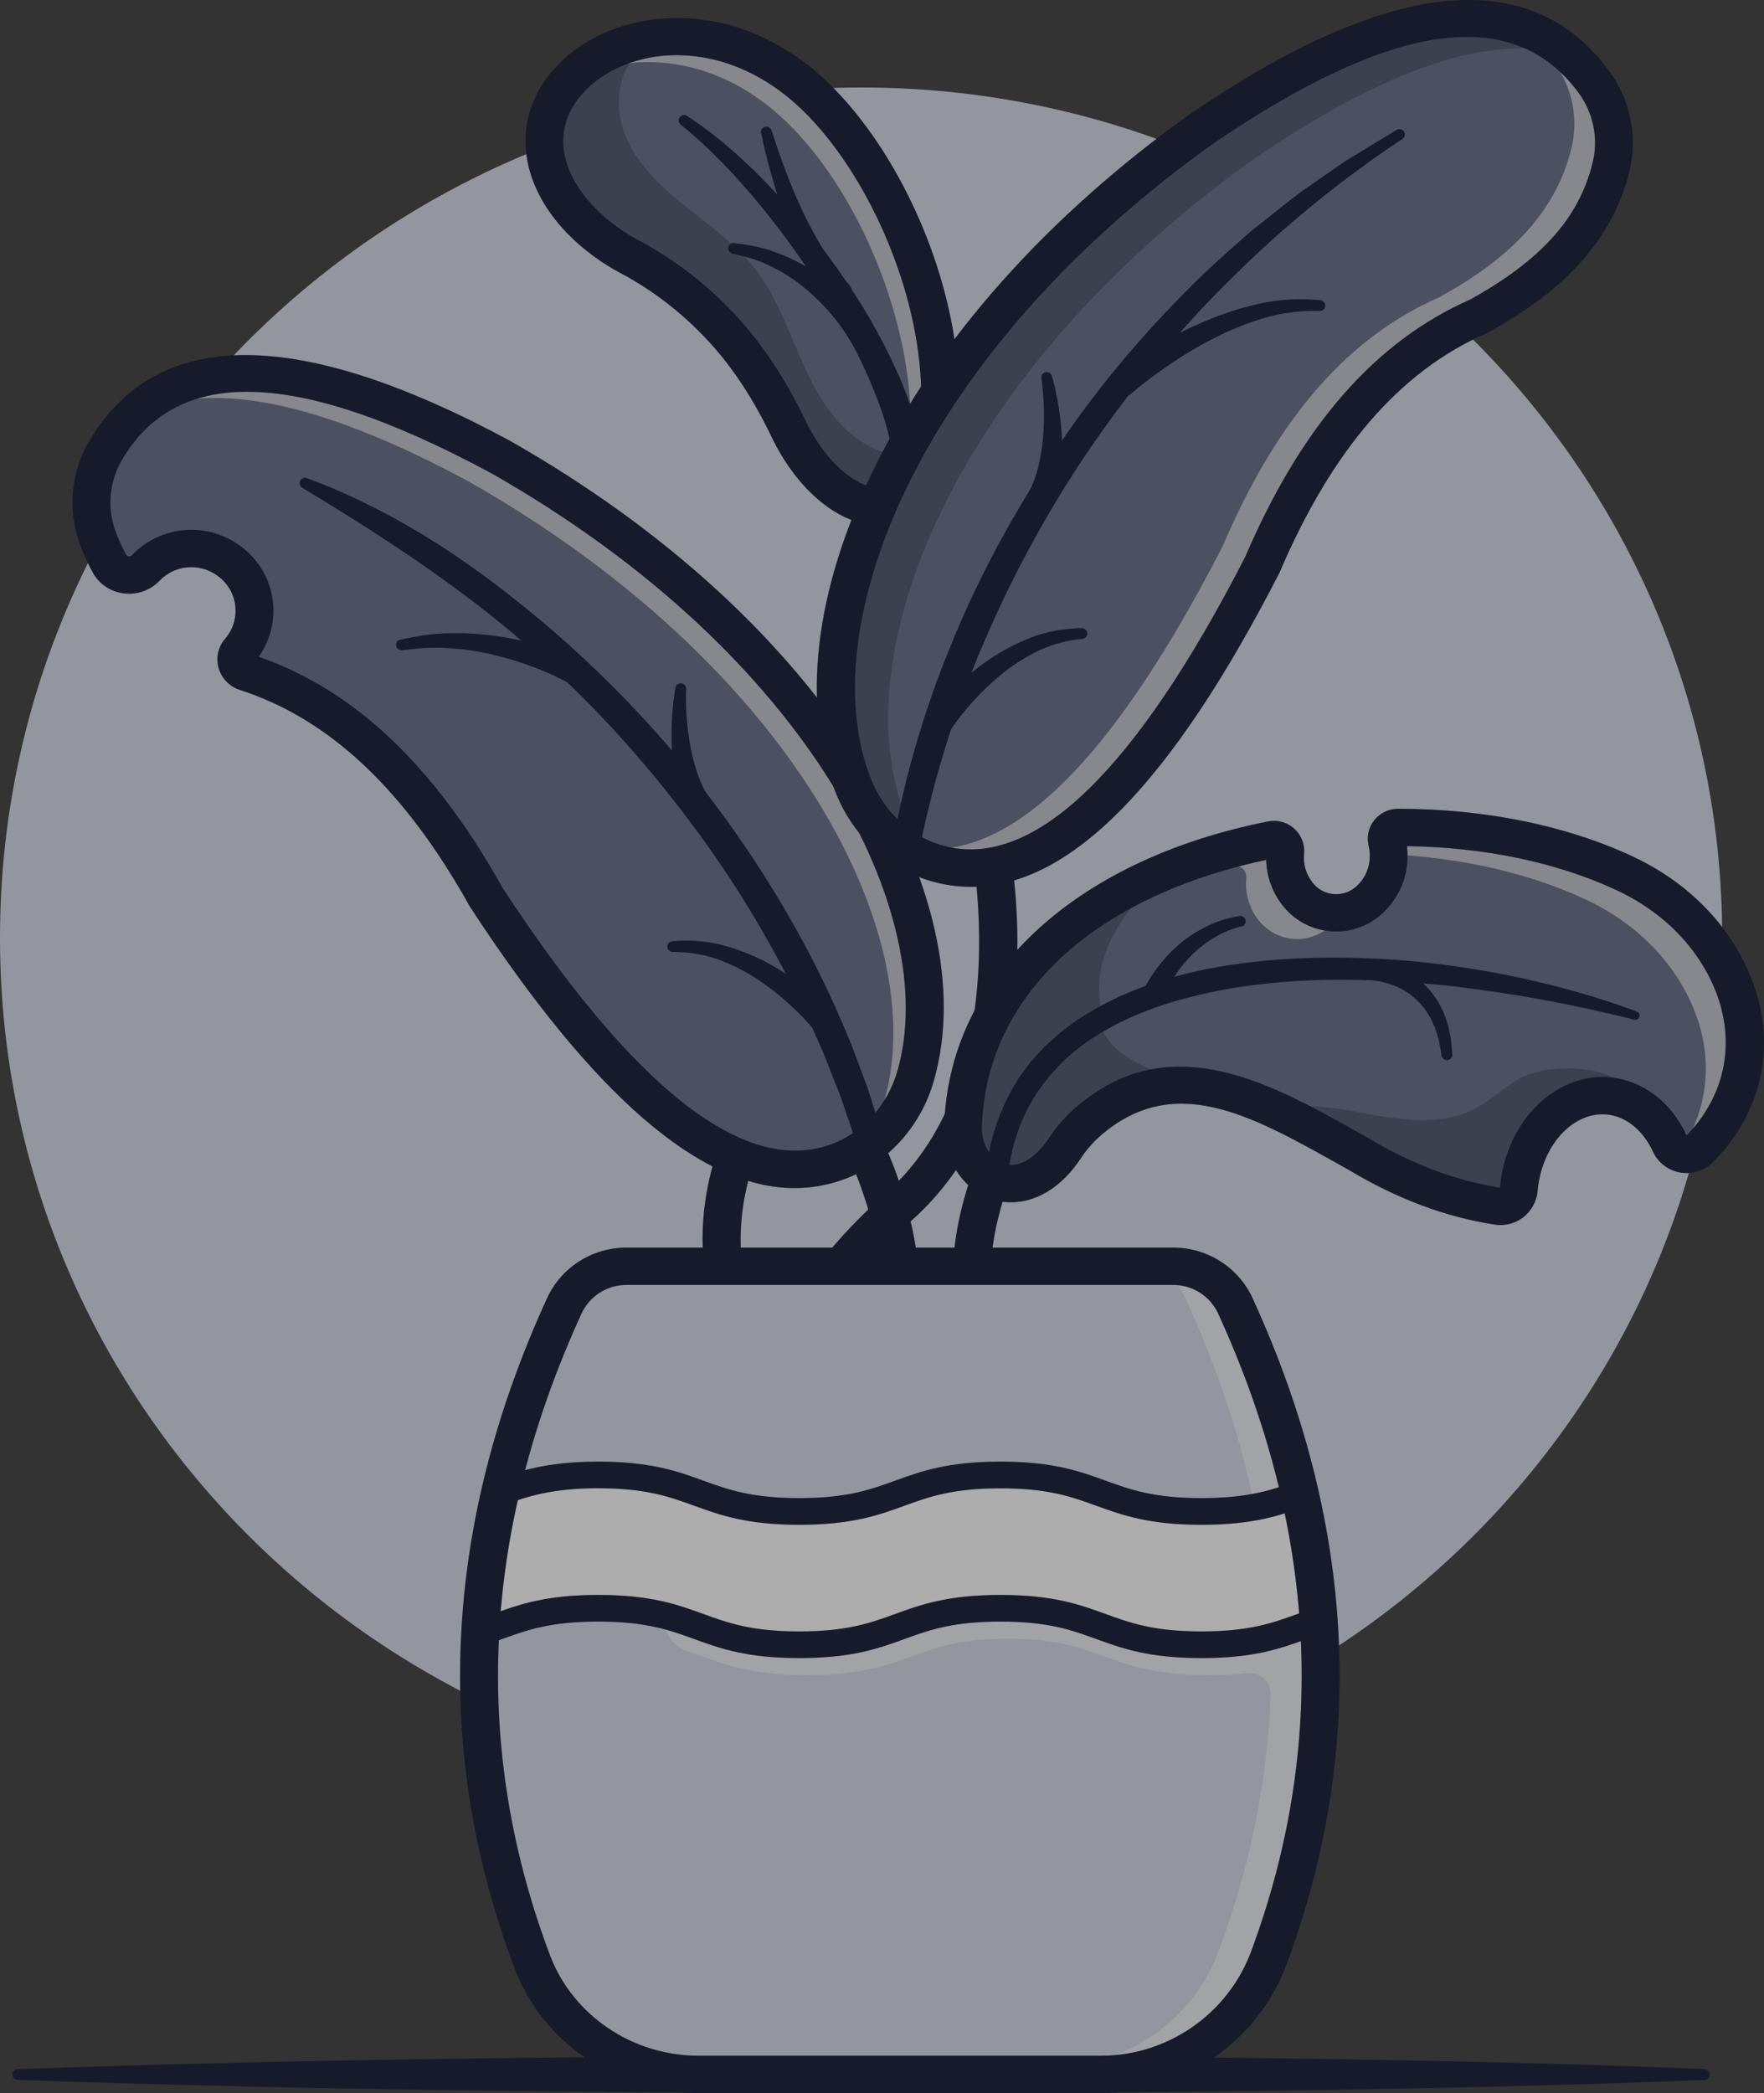<svg width="118" height="140" viewBox="0 0 118 140" fill="none" xmlns="http://www.w3.org/2000/svg">
<rect x="0" y="0" width="118" height="140" fill="#333333" stroke="none"/>
<g opacity="0.6" clip-path="url(#clip0_1276_19754)">
<path d="M57.602 119.617C25.789 119.617 4.57764e-05 94.15 4.57764e-05 62.735C4.57764e-05 31.319 25.789 5.852 57.602 5.852C89.415 5.852 115.204 31.319 115.204 62.735C115.204 94.15 89.415 119.617 57.602 119.617Z" fill="#D6D9E7"/>
<path d="M114.031 138.395C104.626 138.009 95.221 137.808 85.816 137.686C81.114 137.614 76.411 137.585 71.709 137.544C67.006 137.536 62.304 137.5 57.602 137.516C48.197 137.534 38.792 137.582 29.386 137.723C19.982 137.847 10.577 138.072 1.172 138.4C1.079 138.405 0.992 138.444 0.929 138.511C0.865 138.577 0.829 138.665 0.829 138.757C0.829 138.848 0.865 138.936 0.929 139.003C0.992 139.069 1.079 139.109 1.172 139.114C10.577 139.445 19.982 139.67 29.386 139.789C38.792 139.932 48.197 139.98 57.602 139.998C62.304 140.014 67.006 139.977 71.709 139.969C76.411 139.929 81.114 139.9 85.816 139.828C95.221 139.7 104.626 139.499 114.031 139.119C114.123 139.114 114.21 139.074 114.274 139.008C114.338 138.941 114.373 138.853 114.373 138.762C114.373 138.67 114.338 138.582 114.274 138.516C114.21 138.449 114.123 138.41 114.031 138.405V138.395Z" fill="#050D2D"/>
<path d="M114.031 138.395C104.626 138.009 95.221 137.808 85.816 137.686C81.114 137.614 76.411 137.585 71.709 137.544C67.006 137.536 62.304 137.5 57.602 137.516C48.197 137.534 38.792 137.582 29.386 137.723C19.982 137.847 10.577 138.072 1.172 138.4C1.079 138.405 0.992 138.444 0.929 138.511C0.865 138.577 0.829 138.665 0.829 138.757C0.829 138.848 0.865 138.936 0.929 139.003C0.992 139.069 1.079 139.109 1.172 139.114C10.577 139.445 19.982 139.67 29.386 139.789C38.792 139.932 48.197 139.98 57.602 139.998C62.304 140.014 67.006 139.977 71.709 139.969C76.411 139.929 81.114 139.9 85.816 139.828C95.221 139.7 104.626 139.499 114.031 139.119C114.123 139.114 114.21 139.074 114.274 139.008C114.338 138.941 114.373 138.853 114.373 138.762C114.373 138.67 114.338 138.582 114.274 138.516C114.21 138.449 114.123 138.41 114.031 138.405V138.395Z" fill="black" fill-opacity="0.2"/>
<path d="M49.067 89.029C49.202 89.029 49.336 89.008 49.464 88.966C49.622 88.915 49.767 88.834 49.893 88.726C50.019 88.619 50.122 88.489 50.196 88.343C50.271 88.196 50.316 88.037 50.328 87.873C50.34 87.71 50.319 87.545 50.267 87.39C47.433 78.92 53.82 71.42 53.886 71.344C54.097 71.092 54.199 70.769 54.171 70.443C54.143 70.117 53.987 69.815 53.736 69.602C53.485 69.389 53.159 69.281 52.829 69.302C52.499 69.324 52.19 69.472 51.969 69.716C51.662 70.064 44.576 78.341 47.868 88.173C47.951 88.422 48.112 88.638 48.327 88.792C48.543 88.946 48.801 89.029 49.067 89.029Z" fill="#050D2D"/>
<path d="M49.067 89.029C49.202 89.029 49.336 89.008 49.464 88.966C49.622 88.915 49.767 88.834 49.893 88.726C50.019 88.619 50.122 88.489 50.196 88.343C50.271 88.196 50.316 88.037 50.328 87.873C50.34 87.71 50.319 87.545 50.267 87.39C47.433 78.92 53.82 71.42 53.886 71.344C54.097 71.092 54.199 70.769 54.171 70.443C54.143 70.117 53.987 69.815 53.736 69.602C53.485 69.389 53.159 69.281 52.829 69.302C52.499 69.324 52.19 69.472 51.969 69.716C51.662 70.064 44.576 78.341 47.868 88.173C47.951 88.422 48.112 88.638 48.327 88.792C48.543 88.946 48.801 89.029 49.067 89.029Z" fill="black" fill-opacity="0.2"/>
<path d="M53.27 95.211C53.489 95.211 53.705 95.154 53.896 95.046C54.087 94.938 54.246 94.783 54.357 94.596C54.469 94.409 54.529 94.197 54.532 93.98C54.535 93.763 54.481 93.549 54.375 93.359C54.375 93.347 52.495 89.207 60.998 81.619C70.971 72.722 67.504 56.377 67.356 55.685C67.277 55.37 67.077 55.096 66.797 54.924C66.518 54.752 66.181 54.694 65.859 54.763C65.537 54.832 65.255 55.022 65.074 55.294C64.892 55.565 64.824 55.895 64.885 56.215C64.919 56.371 68.186 71.846 59.308 79.766C49.307 88.687 51.844 93.991 52.165 94.566C52.274 94.761 52.434 94.924 52.628 95.037C52.823 95.15 53.044 95.21 53.27 95.211Z" fill="#050D2D"/>
<path d="M53.27 95.211C53.489 95.211 53.705 95.154 53.896 95.046C54.087 94.938 54.246 94.783 54.357 94.596C54.469 94.409 54.529 94.197 54.532 93.98C54.535 93.763 54.481 93.549 54.375 93.359C54.375 93.347 52.495 89.207 60.998 81.619C70.971 72.722 67.504 56.377 67.356 55.685C67.277 55.37 67.077 55.096 66.797 54.924C66.518 54.752 66.181 54.694 65.859 54.763C65.537 54.832 65.255 55.022 65.074 55.294C64.892 55.565 64.824 55.895 64.885 56.215C64.919 56.371 68.186 71.846 59.308 79.766C49.307 88.687 51.844 93.991 52.165 94.566C52.274 94.761 52.434 94.924 52.628 95.037C52.823 95.15 53.044 95.21 53.27 95.211Z" fill="black" fill-opacity="0.2"/>
<path d="M60.152 89.029C60.461 89.029 60.758 88.917 60.989 88.715C61.22 88.513 61.368 88.235 61.406 87.933C62.021 83.011 59.508 77.332 59.401 77.098C59.265 76.795 59.013 76.558 58.7 76.438C58.387 76.319 58.039 76.327 57.732 76.462C57.425 76.596 57.185 76.845 57.064 77.154C56.944 77.463 56.952 77.807 57.088 78.11C57.112 78.163 59.422 83.407 58.896 87.638C58.876 87.801 58.888 87.966 58.932 88.124C58.977 88.282 59.052 88.43 59.155 88.559C59.257 88.688 59.384 88.796 59.529 88.877C59.673 88.957 59.832 89.009 59.997 89.029C60.049 89.032 60.1 89.032 60.152 89.029Z" fill="#050D2D"/>
<path d="M60.152 89.029C60.461 89.029 60.758 88.917 60.989 88.715C61.22 88.513 61.368 88.235 61.406 87.933C62.021 83.011 59.508 77.332 59.401 77.098C59.265 76.795 59.013 76.558 58.7 76.438C58.387 76.319 58.039 76.327 57.732 76.462C57.425 76.596 57.185 76.845 57.064 77.154C56.944 77.463 56.952 77.807 57.088 78.11C57.112 78.163 59.422 83.407 58.896 87.638C58.876 87.801 58.888 87.966 58.932 88.124C58.977 88.282 59.052 88.43 59.155 88.559C59.257 88.688 59.384 88.796 59.529 88.877C59.673 88.957 59.832 89.009 59.997 89.029C60.049 89.032 60.1 89.032 60.152 89.029Z" fill="black" fill-opacity="0.2"/>
<path d="M65.262 89.029C65.353 89.029 65.443 89.02 65.532 89.001C65.86 88.93 66.146 88.734 66.327 88.456C66.508 88.177 66.57 87.839 66.498 87.515C65.518 83.078 68.017 77.802 68.043 77.749C68.119 77.601 68.165 77.439 68.177 77.272C68.189 77.106 68.166 76.939 68.112 76.781C68.057 76.623 67.971 76.478 67.859 76.353C67.747 76.229 67.61 76.128 67.457 76.056C67.305 75.985 67.139 75.944 66.971 75.937C66.802 75.929 66.633 75.956 66.475 76.014C66.317 76.072 66.172 76.161 66.049 76.275C65.926 76.389 65.827 76.527 65.759 76.679C65.64 76.926 62.866 82.786 64.028 88.047C64.09 88.325 64.245 88.574 64.47 88.752C64.694 88.931 64.974 89.029 65.262 89.029Z" fill="#050D2D"/>
<path d="M65.262 89.029C65.353 89.029 65.443 89.02 65.532 89.001C65.86 88.93 66.146 88.734 66.327 88.456C66.508 88.177 66.57 87.839 66.498 87.515C65.518 83.078 68.017 77.802 68.043 77.749C68.119 77.601 68.165 77.439 68.177 77.272C68.189 77.106 68.166 76.939 68.112 76.781C68.057 76.623 67.971 76.478 67.859 76.353C67.747 76.229 67.61 76.128 67.457 76.056C67.305 75.985 67.139 75.944 66.971 75.937C66.802 75.929 66.633 75.956 66.475 76.014C66.317 76.072 66.172 76.161 66.049 76.275C65.926 76.389 65.827 76.527 65.759 76.679C65.64 76.926 62.866 82.786 64.028 88.047C64.09 88.325 64.245 88.574 64.47 88.752C64.694 88.931 64.974 89.029 65.262 89.029Z" fill="black" fill-opacity="0.2"/>
<path d="M35.597 131.195C30.306 117.154 30.778 102.561 37.751 87.349C38.11 86.561 38.692 85.891 39.426 85.421C40.161 84.951 41.017 84.7 41.892 84.698H78.5C79.375 84.7 80.232 84.951 80.967 85.421C81.701 85.891 82.283 86.561 82.643 87.349C89.575 102.486 90.079 117.01 84.871 130.987C84.033 133.258 82.51 135.221 80.506 136.61C78.502 137.998 76.115 138.746 73.667 138.752H46.724C41.786 138.751 37.318 135.762 35.597 131.195Z" fill="#D6D9E7"/>
<path d="M86.321 100.158L87.456 105.066V108.664C87.456 108.664 81.873 111.542 75.209 108.792C75.209 108.792 64.545 105.888 59.241 109.131C59.241 109.131 49.243 111.038 44.41 107.908C44.41 107.908 32.879 107.468 31.357 109.667L33.986 99.629C33.986 99.629 40.261 96.118 47.61 99.941C47.61 99.941 51.901 102.7 60.351 99.941C60.351 99.941 66.484 95.512 75.077 100.144C75.077 100.145 80.768 102.626 86.321 100.158Z" fill="white"/>
<g opacity="0.55">
<path d="M32.478 101.701C32.562 101.929 32.728 102.118 32.944 102.234C33.063 101.596 33.195 100.953 33.338 100.31C33.252 100.338 33.174 100.366 33.091 100.395C32.835 100.488 32.626 100.678 32.511 100.922C32.396 101.167 32.384 101.447 32.478 101.701Z" fill="white"/>
<path d="M33.161 102.677L33.235 102.282C33.355 101.64 33.487 100.997 33.628 100.368L33.74 99.862L32.993 100.111C32.663 100.231 32.394 100.475 32.245 100.79C32.097 101.105 32.08 101.465 32.199 101.792C32.309 102.085 32.523 102.329 32.802 102.478L33.161 102.677ZM32.918 100.844C32.864 101.099 32.812 101.353 32.761 101.609C32.761 101.609 32.761 101.599 32.756 101.595C32.71 101.468 32.7 101.33 32.729 101.197C32.758 101.064 32.823 100.942 32.918 100.844Z" fill="#050D2D"/>
<path d="M33.161 102.677L33.235 102.282C33.355 101.64 33.487 100.997 33.628 100.368L33.74 99.862L32.993 100.111C32.663 100.231 32.394 100.475 32.245 100.79C32.097 101.105 32.08 101.465 32.199 101.792C32.309 102.085 32.523 102.329 32.802 102.478L33.161 102.677ZM32.918 100.844C32.864 101.099 32.812 101.353 32.761 101.609C32.761 101.609 32.761 101.599 32.756 101.595C32.71 101.468 32.7 101.33 32.729 101.197C32.758 101.064 32.823 100.942 32.918 100.844Z" fill="black" fill-opacity="0.2"/>
</g>
<g opacity="0.55">
<path d="M44.41 107.908C44.419 108.093 44.429 108.279 44.441 108.464C44.468 108.903 44.626 109.324 44.895 109.673C45.163 110.023 45.532 110.286 45.952 110.43C46.273 110.538 46.585 110.653 46.902 110.767C48.645 111.398 50.435 112.048 53.977 112.048C57.519 112.048 59.317 111.398 61.052 110.767C62.693 110.17 64.245 109.609 67.427 109.609C70.61 109.609 72.155 110.17 73.798 110.767C75.536 111.398 77.332 112.048 80.874 112.048C81.736 112.052 82.598 112.007 83.456 111.914C83.653 111.892 83.854 111.912 84.043 111.973C84.232 112.035 84.406 112.135 84.552 112.269C84.698 112.403 84.813 112.566 84.889 112.747C84.965 112.929 85.001 113.124 84.994 113.321C84.797 119.128 83.627 124.846 81.527 130.479C80.694 132.752 79.171 134.718 77.167 136.107C75.163 137.497 72.774 138.243 70.325 138.245H74.168C74.365 138.245 74.559 138.245 74.757 138.229C74.88 138.229 75.003 138.217 75.127 138.205C77.404 138.018 79.579 137.191 81.395 135.822C83.21 134.452 84.591 132.598 85.373 130.479C87.815 123.923 89.001 117.25 88.86 110.45C88.847 109.767 88.819 109.083 88.778 108.401C88.644 106.198 88.374 104.006 87.971 101.837C87.855 101.202 87.728 100.572 87.592 99.937C86.641 95.602 85.148 91.218 83.115 86.786C82.756 86.009 82.177 85.35 81.448 84.89C80.719 84.43 79.871 84.187 79.005 84.191H75.159C76.035 84.192 76.892 84.443 77.627 84.913C78.362 85.384 78.943 86.054 79.302 86.843C81.473 91.58 83.02 96.258 83.943 100.877C82.929 101.032 81.904 101.105 80.879 101.097C77.7 101.097 76.152 100.536 74.509 99.937C72.766 99.307 70.975 98.656 67.433 98.656C63.892 98.656 62.088 99.307 60.35 99.937C58.709 100.536 57.159 101.097 53.98 101.097C50.801 101.097 49.252 100.536 47.609 99.937C46.835 99.644 46.046 99.39 45.245 99.177H45.24V99.197C45.121 99.722 45.199 100.271 45.461 100.743C45.722 101.214 46.149 101.575 46.662 101.758L46.906 101.846C48.649 102.476 50.439 103.127 53.981 103.127C57.523 103.127 59.321 102.476 61.056 101.846C62.697 101.248 64.249 100.686 67.431 100.686C70.614 100.686 72.159 101.248 73.802 101.846C75.54 102.476 77.336 103.127 80.878 103.127C81.672 103.127 82.381 103.094 83.02 103.038C83.375 103.006 83.728 103.111 84.007 103.331C84.285 103.55 84.468 103.868 84.515 104.216C84.763 105.993 84.921 107.78 84.988 109.572C83.929 109.832 82.661 110.008 80.878 110.008C77.699 110.008 76.151 109.447 74.508 108.849C72.765 108.218 70.974 107.568 67.433 107.568C63.891 107.568 62.087 108.218 60.349 108.849C58.708 109.447 57.158 110.008 53.979 110.008C50.8 110.008 49.251 109.447 47.608 108.849C46.654 108.51 45.682 108.157 44.41 107.908Z" fill="white"/>
</g>
<path d="M46.72 139.999H73.663C79.161 139.999 84.141 136.55 86.053 131.417C91.458 116.912 90.696 101.912 83.79 86.834C83.33 85.827 82.586 84.973 81.647 84.373C80.708 83.772 79.614 83.452 78.496 83.449H41.888C40.77 83.452 39.676 83.772 38.738 84.373C37.799 84.973 37.055 85.827 36.595 86.834C29.655 101.986 28.92 117.057 34.411 131.63L35.596 131.196L34.411 131.63C36.299 136.636 41.244 139.999 46.72 139.999ZM78.496 85.946C79.128 85.948 79.746 86.13 80.277 86.47C80.807 86.81 81.227 87.293 81.487 87.863C88.11 102.323 88.847 116.687 83.681 130.555C82.133 134.706 78.106 137.502 73.663 137.502H46.72C42.295 137.502 38.301 134.793 36.782 130.76C31.532 116.826 32.244 102.393 38.899 87.863C39.159 87.293 39.579 86.81 40.109 86.47C40.639 86.13 41.257 85.948 41.889 85.946H78.496Z" fill="#050D2D"/>
<path d="M46.72 139.999H73.663C79.161 139.999 84.141 136.55 86.053 131.417C91.458 116.912 90.696 101.912 83.79 86.834C83.33 85.827 82.586 84.973 81.647 84.373C80.708 83.772 79.614 83.452 78.496 83.449H41.888C40.77 83.452 39.676 83.772 38.738 84.373C37.799 84.973 37.055 85.827 36.595 86.834C29.655 101.986 28.92 117.057 34.411 131.63L35.596 131.196L34.411 131.63C36.299 136.636 41.244 139.999 46.72 139.999ZM78.496 85.946C79.128 85.948 79.746 86.13 80.277 86.47C80.807 86.81 81.227 87.293 81.487 87.863C88.11 102.323 88.847 116.687 83.681 130.555C82.133 134.706 78.106 137.502 73.663 137.502H46.72C42.295 137.502 38.301 134.793 36.782 130.76C31.532 116.826 32.244 102.393 38.899 87.863C39.159 87.293 39.579 86.81 40.109 86.47C40.639 86.13 41.257 85.948 41.889 85.946H78.496Z" fill="black" fill-opacity="0.2"/>
<path d="M53.467 101.989C56.991 101.989 58.777 101.342 60.504 100.715C62.157 100.116 63.717 99.55 66.922 99.55C70.126 99.55 71.684 100.116 73.335 100.715C75.063 101.342 76.849 101.989 80.371 101.989C83.894 101.989 85.694 101.338 87.279 100.764C87.504 100.683 87.687 100.516 87.788 100.302C87.888 100.087 87.899 99.842 87.816 99.62C87.734 99.398 87.566 99.218 87.348 99.118C87.131 99.019 86.883 99.009 86.658 99.09C85.142 99.639 83.576 100.204 80.371 100.204C77.167 100.204 75.61 99.638 73.958 99.038C72.231 98.412 70.445 97.764 66.922 97.764C63.398 97.764 61.609 98.412 59.881 99.038C58.229 99.638 56.669 100.204 53.467 100.204C50.266 100.204 48.706 99.638 47.054 99.038C45.327 98.412 43.539 97.764 40.014 97.764C36.489 97.764 34.636 98.439 33.135 98.979C32.917 99.065 32.742 99.232 32.646 99.444C32.551 99.655 32.542 99.896 32.623 100.113C32.704 100.331 32.867 100.509 33.078 100.61C33.29 100.711 33.533 100.727 33.756 100.654C35.191 100.133 36.823 99.545 40.011 99.545C43.199 99.545 44.776 100.111 46.429 100.71C48.16 101.342 49.945 101.989 53.467 101.989Z" fill="#050D2D"/>
<path d="M53.467 101.989C56.991 101.989 58.777 101.342 60.504 100.715C62.157 100.116 63.717 99.55 66.922 99.55C70.126 99.55 71.684 100.116 73.335 100.715C75.063 101.342 76.849 101.989 80.371 101.989C83.894 101.989 85.694 101.338 87.279 100.764C87.504 100.683 87.687 100.516 87.788 100.302C87.888 100.087 87.899 99.842 87.816 99.62C87.734 99.398 87.566 99.218 87.348 99.118C87.131 99.019 86.883 99.009 86.658 99.09C85.142 99.639 83.576 100.204 80.371 100.204C77.167 100.204 75.61 99.638 73.958 99.038C72.231 98.412 70.445 97.764 66.922 97.764C63.398 97.764 61.609 98.412 59.881 99.038C58.229 99.638 56.669 100.204 53.467 100.204C50.266 100.204 48.706 99.638 47.054 99.038C45.327 98.412 43.539 97.764 40.014 97.764C36.489 97.764 34.636 98.439 33.135 98.979C32.917 99.065 32.742 99.232 32.646 99.444C32.551 99.655 32.542 99.896 32.623 100.113C32.704 100.331 32.867 100.509 33.078 100.61C33.29 100.711 33.533 100.727 33.756 100.654C35.191 100.133 36.823 99.545 40.011 99.545C43.199 99.545 44.776 100.111 46.429 100.71C48.16 101.342 49.945 101.989 53.467 101.989Z" fill="black" fill-opacity="0.2"/>
<path d="M53.467 110.905C56.991 110.905 58.777 110.257 60.504 109.63C62.157 109.03 63.718 108.464 66.922 108.464C70.126 108.464 71.684 109.03 73.335 109.63C75.063 110.257 76.849 110.905 80.371 110.905C83.894 110.905 85.678 110.258 87.405 109.632C87.771 109.499 88.137 109.367 88.521 109.24C88.634 109.203 88.738 109.145 88.828 109.068C88.917 108.992 88.991 108.899 89.044 108.794C89.097 108.689 89.129 108.575 89.138 108.459C89.146 108.342 89.131 108.225 89.094 108.113C89.057 108.002 88.998 107.9 88.92 107.811C88.843 107.723 88.748 107.65 88.642 107.597C88.536 107.545 88.421 107.514 88.303 107.505C88.184 107.497 88.066 107.511 87.953 107.548C87.55 107.681 87.166 107.819 86.782 107.958C85.13 108.557 83.571 109.122 80.371 109.122C77.172 109.122 75.61 108.556 73.958 107.956C72.231 107.329 70.445 106.681 66.922 106.681C63.399 106.681 61.609 107.329 59.881 107.956C58.23 108.556 56.669 109.122 53.467 109.122C50.266 109.122 48.706 108.556 47.054 107.956C45.327 107.329 43.539 106.681 40.014 106.681C36.489 106.681 34.705 107.329 32.978 107.955C32.599 108.093 32.22 108.23 31.821 108.36C31.593 108.434 31.405 108.594 31.297 108.805C31.19 109.016 31.171 109.261 31.246 109.486C31.321 109.71 31.483 109.896 31.697 110.002C31.911 110.109 32.158 110.127 32.386 110.053C32.805 109.916 33.206 109.773 33.601 109.628C35.253 109.029 36.813 108.463 40.014 108.463C43.215 108.463 44.779 109.029 46.432 109.629C48.16 110.257 49.945 110.905 53.467 110.905Z" fill="#050D2D"/>
<path d="M53.467 110.905C56.991 110.905 58.777 110.257 60.504 109.63C62.157 109.03 63.718 108.464 66.922 108.464C70.126 108.464 71.684 109.03 73.335 109.63C75.063 110.257 76.849 110.905 80.371 110.905C83.894 110.905 85.678 110.258 87.405 109.632C87.771 109.499 88.137 109.367 88.521 109.24C88.634 109.203 88.738 109.145 88.828 109.068C88.917 108.992 88.991 108.899 89.044 108.794C89.097 108.689 89.129 108.575 89.138 108.459C89.146 108.342 89.131 108.225 89.094 108.113C89.057 108.002 88.998 107.9 88.92 107.811C88.843 107.723 88.748 107.65 88.642 107.597C88.536 107.545 88.421 107.514 88.303 107.505C88.184 107.497 88.066 107.511 87.953 107.548C87.55 107.681 87.166 107.819 86.782 107.958C85.13 108.557 83.571 109.122 80.371 109.122C77.172 109.122 75.61 108.556 73.958 107.956C72.231 107.329 70.445 106.681 66.922 106.681C63.399 106.681 61.609 107.329 59.881 107.956C58.23 108.556 56.669 109.122 53.467 109.122C50.266 109.122 48.706 108.556 47.054 107.956C45.327 107.329 43.539 106.681 40.014 106.681C36.489 106.681 34.705 107.329 32.978 107.955C32.599 108.093 32.22 108.23 31.821 108.36C31.593 108.434 31.405 108.594 31.297 108.805C31.19 109.016 31.171 109.261 31.246 109.486C31.321 109.71 31.483 109.896 31.697 110.002C31.911 110.109 32.158 110.127 32.386 110.053C32.805 109.916 33.206 109.773 33.601 109.628C35.253 109.029 36.813 108.463 40.014 108.463C43.215 108.463 44.779 109.029 46.432 109.629C48.16 110.257 49.945 110.905 53.467 110.905Z" fill="black" fill-opacity="0.2"/>
<path d="M6.216 35.321C6.431 35.918 6.691 36.498 6.994 37.056C7.11 37.264 7.274 37.442 7.473 37.575C7.671 37.709 7.899 37.794 8.138 37.823C8.376 37.853 8.618 37.827 8.844 37.746C9.07 37.665 9.274 37.533 9.438 37.36C10.193 36.574 11.228 36.111 12.323 36.067C13.418 36.024 14.488 36.404 15.304 37.127C16.12 37.85 16.618 38.859 16.693 39.939C16.767 41.019 16.412 42.085 15.703 42.911C15.613 43.018 15.55 43.145 15.518 43.281C15.487 43.417 15.488 43.558 15.521 43.693C15.554 43.829 15.619 43.955 15.71 44.061C15.802 44.168 15.917 44.251 16.047 44.306L16.058 44.312C22.942 46.514 27.966 51.904 31.992 59.005C32.068 59.134 32.14 59.262 32.212 59.391C42.085 74.5 49.593 79.192 55.564 77.142C55.691 77.101 55.812 77.052 55.934 77.003C58.415 76.013 60.234 73.843 60.959 71.28C64.075 60.184 54.766 42.241 33.196 29.957C24.443 25.23 17.361 23.294 12.359 24.894C12.184 24.948 12.009 25.01 11.837 25.073C9.743 25.866 8.037 27.323 6.756 29.502C6.243 30.374 5.928 31.347 5.835 32.352C5.742 33.358 5.872 34.371 6.216 35.321Z" fill="#5F647E"/>
<g opacity="0.6">
<path d="M8.633 28.026C13.666 25.09 21.463 26.863 31.414 32.239C52.983 44.523 62.293 62.468 59.173 73.561C58.8 74.905 58.115 76.144 57.173 77.18C59.18 76.067 60.642 74.13 61.267 71.901C64.388 60.807 55.077 42.862 33.508 30.578C22.047 24.389 13.446 22.983 8.633 28.026Z" fill="white"/>
</g>
<path d="M53.155 79.469C54.223 79.469 55.283 79.29 56.291 78.941C59.278 77.917 61.594 75.408 62.485 72.234C64.186 66.19 62.494 58.659 57.722 51.03C52.572 42.795 44.417 35.349 34.137 29.497C19.947 21.832 10.481 21.837 5.973 29.497C5.365 30.526 4.993 31.675 4.883 32.861C4.773 34.048 4.927 35.245 5.335 36.366C5.573 37.021 5.859 37.658 6.191 38.272C6.397 38.655 6.692 38.984 7.053 39.231C7.414 39.477 7.83 39.635 8.266 39.689C8.705 39.747 9.151 39.701 9.569 39.554C9.986 39.408 10.362 39.167 10.666 38.849C10.931 38.572 11.248 38.348 11.6 38.192C11.952 38.035 12.332 37.949 12.717 37.938C14.126 37.901 15.418 38.886 15.697 40.258C15.788 40.691 15.777 41.139 15.665 41.567C15.554 41.995 15.345 42.393 15.055 42.729C14.835 42.982 14.68 43.283 14.601 43.606C14.522 43.93 14.522 44.268 14.601 44.592C14.679 44.919 14.833 45.225 15.051 45.483C15.27 45.742 15.546 45.947 15.859 46.081C15.895 46.096 15.945 46.115 15.983 46.128C22.004 48.052 27.058 52.794 31.419 60.618C31.433 60.644 31.448 60.668 31.464 60.692C39.69 73.279 46.826 79.468 53.155 79.469ZM16.532 26.206C20.714 26.206 26.148 28.028 32.901 31.674C54.374 43.902 62.922 61.357 60.05 71.571C59.38 73.956 57.664 75.832 55.462 76.587C49.719 78.56 42.368 72.766 33.61 59.373C29.052 51.217 23.713 46.16 17.306 43.931C17.73 43.332 18.027 42.653 18.176 41.937C18.326 41.22 18.327 40.481 18.178 39.764C17.657 37.209 15.268 35.355 12.631 35.441C11.19 35.485 9.826 36.092 8.837 37.129C8.808 37.16 8.772 37.183 8.732 37.197C8.692 37.211 8.649 37.215 8.607 37.21C8.569 37.206 8.533 37.193 8.501 37.171C8.47 37.15 8.444 37.121 8.427 37.088C8.154 36.584 7.919 36.061 7.724 35.523C7.44 34.743 7.333 33.912 7.409 33.088C7.486 32.263 7.744 31.465 8.166 30.75C9.943 27.72 12.718 26.204 16.532 26.204V26.206Z" fill="#050D2D"/>
<path d="M53.155 79.469C54.223 79.469 55.283 79.29 56.291 78.941C59.278 77.917 61.594 75.408 62.485 72.234C64.186 66.19 62.494 58.659 57.722 51.03C52.572 42.795 44.417 35.349 34.137 29.497C19.947 21.832 10.481 21.837 5.973 29.497C5.365 30.526 4.993 31.675 4.883 32.861C4.773 34.048 4.927 35.245 5.335 36.366C5.573 37.021 5.859 37.658 6.191 38.272C6.397 38.655 6.692 38.984 7.053 39.231C7.414 39.477 7.83 39.635 8.266 39.689C8.705 39.747 9.151 39.701 9.569 39.554C9.986 39.408 10.362 39.167 10.666 38.849C10.931 38.572 11.248 38.348 11.6 38.192C11.952 38.035 12.332 37.949 12.717 37.938C14.126 37.901 15.418 38.886 15.697 40.258C15.788 40.691 15.777 41.139 15.665 41.567C15.554 41.995 15.345 42.393 15.055 42.729C14.835 42.982 14.68 43.283 14.601 43.606C14.522 43.93 14.522 44.268 14.601 44.592C14.679 44.919 14.833 45.225 15.051 45.483C15.27 45.742 15.546 45.947 15.859 46.081C15.895 46.096 15.945 46.115 15.983 46.128C22.004 48.052 27.058 52.794 31.419 60.618C31.433 60.644 31.448 60.668 31.464 60.692C39.69 73.279 46.826 79.468 53.155 79.469ZM16.532 26.206C20.714 26.206 26.148 28.028 32.901 31.674C54.374 43.902 62.922 61.357 60.05 71.571C59.38 73.956 57.664 75.832 55.462 76.587C49.719 78.56 42.368 72.766 33.61 59.373C29.052 51.217 23.713 46.16 17.306 43.931C17.73 43.332 18.027 42.653 18.176 41.937C18.326 41.22 18.327 40.481 18.178 39.764C17.657 37.209 15.268 35.355 12.631 35.441C11.19 35.485 9.826 36.092 8.837 37.129C8.808 37.16 8.772 37.183 8.732 37.197C8.692 37.211 8.649 37.215 8.607 37.21C8.569 37.206 8.533 37.193 8.501 37.171C8.47 37.15 8.444 37.121 8.427 37.088C8.154 36.584 7.919 36.061 7.724 35.523C7.44 34.743 7.333 33.912 7.409 33.088C7.486 32.263 7.744 31.465 8.166 30.75C9.943 27.72 12.718 26.204 16.532 26.204V26.206Z" fill="black" fill-opacity="0.2"/>
<path d="M20.218 32.624C24.5 35.201 28.649 37.875 32.539 40.921C36.413 43.979 39.965 47.415 43.142 51.176C46.321 54.931 49.169 58.96 51.551 63.249C52.745 65.389 53.834 67.583 54.819 69.831C55.084 70.385 55.292 70.96 55.517 71.529L56.186 73.239C56.604 74.388 56.973 75.555 57.37 76.712L57.391 76.771C57.465 76.996 57.626 77.182 57.839 77.289C58.053 77.396 58.3 77.415 58.527 77.342C58.755 77.269 58.943 77.109 59.052 76.899C59.16 76.688 59.179 76.444 59.105 76.219C58.726 75.019 58.387 73.805 57.977 72.615L57.315 70.845C57.091 70.257 56.885 69.661 56.621 69.088C55.654 66.761 54.555 64.491 53.328 62.287C50.88 57.875 47.983 53.722 44.681 49.891C41.375 46.068 37.687 42.584 33.674 39.491C29.675 36.397 25.285 33.74 20.529 31.982C20.444 31.952 20.352 31.953 20.268 31.987C20.185 32.02 20.117 32.083 20.078 32.163C20.038 32.243 20.031 32.334 20.056 32.419C20.081 32.505 20.137 32.578 20.214 32.624H20.218Z" fill="#050D2D"/>
<path d="M20.218 32.624C24.5 35.201 28.649 37.875 32.539 40.921C36.413 43.979 39.965 47.415 43.142 51.176C46.321 54.931 49.169 58.96 51.551 63.249C52.745 65.389 53.834 67.583 54.819 69.831C55.084 70.385 55.292 70.96 55.517 71.529L56.186 73.239C56.604 74.388 56.973 75.555 57.37 76.712L57.391 76.771C57.465 76.996 57.626 77.182 57.839 77.289C58.053 77.396 58.3 77.415 58.527 77.342C58.755 77.269 58.943 77.109 59.052 76.899C59.16 76.688 59.179 76.444 59.105 76.219C58.726 75.019 58.387 73.805 57.977 72.615L57.315 70.845C57.091 70.257 56.885 69.661 56.621 69.088C55.654 66.761 54.555 64.491 53.328 62.287C50.88 57.875 47.983 53.722 44.681 49.891C41.375 46.068 37.687 42.584 33.674 39.491C29.675 36.397 25.285 33.74 20.529 31.982C20.444 31.952 20.352 31.953 20.268 31.987C20.185 32.02 20.117 32.083 20.078 32.163C20.038 32.243 20.031 32.334 20.056 32.419C20.081 32.505 20.137 32.578 20.214 32.624H20.218Z" fill="black" fill-opacity="0.2"/>
<path d="M39.188 44.272C38.213 43.828 37.203 43.461 36.169 43.172C35.152 42.884 34.114 42.669 33.066 42.527C32.019 42.38 30.961 42.325 29.904 42.362C28.848 42.381 27.8 42.565 26.776 42.788C26.684 42.807 26.604 42.861 26.552 42.937C26.5 43.014 26.48 43.107 26.496 43.198C26.512 43.288 26.563 43.37 26.638 43.424C26.713 43.478 26.807 43.502 26.9 43.49H26.923C27.913 43.363 28.904 43.277 29.897 43.347C30.889 43.398 31.874 43.536 32.841 43.759C33.808 43.977 34.758 44.263 35.684 44.614C36.595 44.955 37.479 45.365 38.327 45.839L38.357 45.856C38.564 45.975 38.811 46.007 39.043 45.946C39.275 45.885 39.473 45.736 39.593 45.531C39.713 45.325 39.746 45.082 39.684 44.853C39.622 44.624 39.471 44.428 39.263 44.31C39.236 44.296 39.212 44.285 39.188 44.272Z" fill="#050D2D"/>
<path d="M39.188 44.272C38.213 43.828 37.203 43.461 36.169 43.172C35.152 42.884 34.114 42.669 33.066 42.527C32.019 42.38 30.961 42.325 29.904 42.362C28.848 42.381 27.8 42.565 26.776 42.788C26.684 42.807 26.604 42.861 26.552 42.937C26.5 43.014 26.48 43.107 26.496 43.198C26.512 43.288 26.563 43.37 26.638 43.424C26.713 43.478 26.807 43.502 26.9 43.49H26.923C27.913 43.363 28.904 43.277 29.897 43.347C30.889 43.398 31.874 43.536 32.841 43.759C33.808 43.977 34.758 44.263 35.684 44.614C36.595 44.955 37.479 45.365 38.327 45.839L38.357 45.856C38.564 45.975 38.811 46.007 39.043 45.946C39.275 45.885 39.473 45.736 39.593 45.531C39.713 45.325 39.746 45.082 39.684 44.853C39.622 44.624 39.471 44.428 39.263 44.31C39.236 44.296 39.212 44.285 39.188 44.272Z" fill="black" fill-opacity="0.2"/>
<path d="M45.183 45.999C45.066 46.694 44.989 47.395 44.952 48.098C44.913 48.805 44.913 49.513 44.952 50.22C45.047 51.637 45.315 53.091 45.978 54.488C46.08 54.703 46.265 54.868 46.491 54.949C46.718 55.029 46.967 55.017 47.185 54.916C47.402 54.815 47.57 54.632 47.651 54.409C47.733 54.185 47.721 53.939 47.618 53.724C47.603 53.693 47.587 53.662 47.569 53.634L47.557 53.616C47.221 53.089 46.943 52.528 46.725 51.944C46.507 51.33 46.334 50.702 46.206 50.064C46.081 49.41 45.993 48.751 45.941 48.088C45.888 47.422 45.873 46.754 45.896 46.087V46.073C45.898 45.983 45.866 45.896 45.806 45.828C45.746 45.761 45.662 45.718 45.571 45.709C45.481 45.699 45.39 45.724 45.317 45.778C45.244 45.831 45.194 45.91 45.178 45.999H45.183Z" fill="#050D2D"/>
<path d="M45.183 45.999C45.066 46.694 44.989 47.395 44.952 48.098C44.913 48.805 44.913 49.513 44.952 50.22C45.047 51.637 45.315 53.091 45.978 54.488C46.08 54.703 46.265 54.868 46.491 54.949C46.718 55.029 46.967 55.017 47.185 54.916C47.402 54.815 47.57 54.632 47.651 54.409C47.733 54.185 47.721 53.939 47.618 53.724C47.603 53.693 47.587 53.662 47.569 53.634L47.557 53.616C47.221 53.089 46.943 52.528 46.725 51.944C46.507 51.33 46.334 50.702 46.206 50.064C46.081 49.41 45.993 48.751 45.941 48.088C45.888 47.422 45.873 46.754 45.896 46.087V46.073C45.898 45.983 45.866 45.896 45.806 45.828C45.746 45.761 45.662 45.718 45.571 45.709C45.481 45.699 45.39 45.724 45.317 45.778C45.244 45.831 45.194 45.91 45.178 45.999H45.183Z" fill="black" fill-opacity="0.2"/>
<path d="M56.026 67.952C55.295 67.203 54.503 66.513 53.658 65.891C52.827 65.27 51.945 64.717 51.022 64.239C50.087 63.77 49.101 63.406 48.084 63.154C47.056 62.926 45.998 62.862 44.949 62.964C44.86 62.977 44.779 63.022 44.722 63.09C44.665 63.159 44.636 63.246 44.64 63.334C44.645 63.423 44.682 63.507 44.746 63.569C44.809 63.632 44.894 63.669 44.984 63.673H45.008C45.961 63.667 46.91 63.81 47.818 64.096C48.721 64.409 49.586 64.82 50.396 65.323C51.205 65.839 51.969 66.419 52.682 67.058C53.389 67.686 54.045 68.368 54.644 69.099L54.661 69.121C54.735 69.213 54.827 69.29 54.931 69.347C55.035 69.404 55.149 69.44 55.268 69.453C55.386 69.467 55.506 69.457 55.62 69.424C55.734 69.392 55.841 69.338 55.934 69.265C56.028 69.192 56.105 69.101 56.163 68.998C56.221 68.895 56.258 68.782 56.271 68.666C56.285 68.549 56.275 68.431 56.242 68.318C56.209 68.205 56.154 68.099 56.08 68.007C56.063 67.993 56.044 67.972 56.026 67.952Z" fill="#050D2D"/>
<path d="M56.026 67.952C55.295 67.203 54.503 66.513 53.658 65.891C52.827 65.27 51.945 64.717 51.022 64.239C50.087 63.77 49.101 63.406 48.084 63.154C47.056 62.926 45.998 62.862 44.949 62.964C44.86 62.977 44.779 63.022 44.722 63.09C44.665 63.159 44.636 63.246 44.64 63.334C44.645 63.423 44.682 63.507 44.746 63.569C44.809 63.632 44.894 63.669 44.984 63.673H45.008C45.961 63.667 46.91 63.81 47.818 64.096C48.721 64.409 49.586 64.82 50.396 65.323C51.205 65.839 51.969 66.419 52.682 67.058C53.389 67.686 54.045 68.368 54.644 69.099L54.661 69.121C54.735 69.213 54.827 69.29 54.931 69.347C55.035 69.404 55.149 69.44 55.268 69.453C55.386 69.467 55.506 69.457 55.62 69.424C55.734 69.392 55.841 69.338 55.934 69.265C56.028 69.192 56.105 69.101 56.163 68.998C56.221 68.895 56.258 68.782 56.271 68.666C56.285 68.549 56.275 68.431 56.242 68.318C56.209 68.205 56.154 68.099 56.08 68.007C56.063 67.993 56.044 67.972 56.026 67.952Z" fill="black" fill-opacity="0.2"/>
<path d="M38.892 14.783C39.869 15.767 40.996 16.594 42.233 17.233C44.241 18.32 46.076 19.694 47.679 21.309C49.799 23.421 51.435 25.946 52.724 28.632C55.407 34.216 60.269 35.558 62.122 31.859C62.154 31.803 62.183 31.746 62.208 31.688C64.74 23.032 59.63 10.039 52.959 5.106C49.181 2.304 45.017 1.94 41.806 3.016C36.808 4.692 34.132 9.875 38.892 14.783Z" fill="#5F647E"/>
<g opacity="0.6">
<path d="M37.794 5.699C41.109 3.598 46.364 3.345 51.022 6.805C57.692 11.733 62.803 24.728 60.271 33.386C60.214 33.513 60.15 33.636 60.079 33.757C60.957 33.464 61.705 32.779 62.203 31.688C64.735 23.032 59.625 10.039 52.954 5.107C47.235 0.856 40.615 2.211 37.794 5.699Z" fill="white"/>
</g>
<path d="M59.008 35.184H59.053C60.928 35.168 62.499 34.081 63.359 32.204C63.385 32.15 63.405 32.093 63.422 32.036C66.234 22.426 60.514 9.133 53.718 4.109C47.636 -0.406 40.484 0.806 37.086 4.587C34.215 7.783 34.564 12.123 37.977 15.645C39.046 16.722 40.279 17.628 41.63 18.331C43.529 19.36 45.264 20.66 46.781 22.187C48.65 24.047 50.22 26.33 51.584 29.167C53.367 32.883 56.209 35.184 59.008 35.184ZM61.02 31.253C60.563 32.198 59.892 32.681 59.03 32.688H59.011C57.544 32.688 55.391 31.27 53.867 28.097C52.401 25.043 50.62 22.463 48.575 20.428C46.884 18.727 44.949 17.281 42.833 16.135C41.713 15.556 40.692 14.808 39.806 13.918C37.295 11.329 36.986 8.46 38.978 6.245C41.615 3.308 47.284 2.454 52.201 6.106C58.205 10.544 63.453 22.724 61.02 31.253Z" fill="#050D2D"/>
<path d="M59.008 35.184H59.053C60.928 35.168 62.499 34.081 63.359 32.204C63.385 32.15 63.405 32.093 63.422 32.036C66.234 22.426 60.514 9.133 53.718 4.109C47.636 -0.406 40.484 0.806 37.086 4.587C34.215 7.783 34.564 12.123 37.977 15.645C39.046 16.722 40.279 17.628 41.63 18.331C43.529 19.36 45.264 20.66 46.781 22.187C48.65 24.047 50.22 26.33 51.584 29.167C53.367 32.883 56.209 35.184 59.008 35.184ZM61.02 31.253C60.563 32.198 59.892 32.681 59.03 32.688H59.011C57.544 32.688 55.391 31.27 53.867 28.097C52.401 25.043 50.62 22.463 48.575 20.428C46.884 18.727 44.949 17.281 42.833 16.135C41.713 15.556 40.692 14.808 39.806 13.918C37.295 11.329 36.986 8.46 38.978 6.245C41.615 3.308 47.284 2.454 52.201 6.106C58.205 10.544 63.453 22.724 61.02 31.253Z" fill="black" fill-opacity="0.2"/>
<path d="M45.539 8.338C47.502 9.915 49.23 11.77 50.838 13.705C52.431 15.653 53.895 17.701 55.22 19.836C56.51 21.981 57.724 24.177 58.597 26.477C59.055 27.599 59.404 28.761 59.64 29.947C59.754 30.517 59.823 31.096 59.845 31.677C59.857 32.224 59.802 32.772 59.682 33.307L59.67 33.361C59.63 33.582 59.677 33.81 59.8 33.999C59.923 34.188 60.114 34.324 60.334 34.38C60.555 34.435 60.788 34.407 60.989 34.3C61.189 34.193 61.34 34.015 61.413 33.802C61.838 32.367 61.767 30.935 61.531 29.609C61.279 28.301 60.901 27.02 60.403 25.782C59.398 23.377 58.148 21.079 56.673 18.924C55.225 16.779 53.611 14.747 51.845 12.848C50.074 10.961 48.154 9.184 45.963 7.761C45.886 7.708 45.791 7.687 45.699 7.703C45.607 7.718 45.524 7.768 45.468 7.842C45.413 7.917 45.388 8.01 45.401 8.101C45.413 8.193 45.461 8.276 45.535 8.334L45.539 8.338Z" fill="#050D2D"/>
<path d="M45.539 8.338C47.502 9.915 49.23 11.77 50.838 13.705C52.431 15.653 53.895 17.701 55.22 19.836C56.51 21.981 57.724 24.177 58.597 26.477C59.055 27.599 59.404 28.761 59.64 29.947C59.754 30.517 59.823 31.096 59.845 31.677C59.857 32.224 59.802 32.772 59.682 33.307L59.67 33.361C59.63 33.582 59.677 33.81 59.8 33.999C59.923 34.188 60.114 34.324 60.334 34.38C60.555 34.435 60.788 34.407 60.989 34.3C61.189 34.193 61.34 34.015 61.413 33.802C61.838 32.367 61.767 30.935 61.531 29.609C61.279 28.301 60.901 27.02 60.403 25.782C59.398 23.377 58.148 21.079 56.673 18.924C55.225 16.779 53.611 14.747 51.845 12.848C50.074 10.961 48.154 9.184 45.963 7.761C45.886 7.708 45.791 7.687 45.699 7.703C45.607 7.718 45.524 7.768 45.468 7.842C45.413 7.917 45.388 8.01 45.401 8.101C45.413 8.193 45.461 8.276 45.535 8.334L45.539 8.338Z" fill="black" fill-opacity="0.2"/>
<path d="M58.599 22.171C58.044 21.372 57.409 20.629 56.703 19.955C56.015 19.291 55.265 18.692 54.462 18.168C53.662 17.64 52.802 17.21 51.898 16.884C51.006 16.532 50.053 16.378 49.113 16.259C49.023 16.25 48.932 16.274 48.859 16.328C48.786 16.383 48.737 16.462 48.721 16.55C48.705 16.639 48.723 16.73 48.773 16.806C48.822 16.881 48.898 16.936 48.986 16.958L49.018 16.965C49.879 17.168 50.733 17.386 51.514 17.789C52.302 18.163 53.042 18.629 53.718 19.177C54.395 19.721 55.018 20.328 55.58 20.988C56.131 21.631 56.618 22.326 57.034 23.062L57.052 23.097C57.166 23.305 57.359 23.461 57.589 23.529C57.819 23.596 58.067 23.571 58.278 23.459C58.489 23.346 58.647 23.156 58.715 22.929C58.784 22.702 58.759 22.457 58.645 22.248C58.626 22.222 58.615 22.196 58.599 22.171Z" fill="#050D2D"/>
<path d="M58.599 22.171C58.044 21.372 57.409 20.629 56.703 19.955C56.015 19.291 55.265 18.692 54.462 18.168C53.662 17.64 52.802 17.21 51.898 16.884C51.006 16.532 50.053 16.378 49.113 16.259C49.023 16.25 48.932 16.274 48.859 16.328C48.786 16.383 48.737 16.462 48.721 16.55C48.705 16.639 48.723 16.73 48.773 16.806C48.822 16.881 48.898 16.936 48.986 16.958L49.018 16.965C49.879 17.168 50.733 17.386 51.514 17.789C52.302 18.163 53.042 18.629 53.718 19.177C54.395 19.721 55.018 20.328 55.58 20.988C56.131 21.631 56.618 22.326 57.034 23.062L57.052 23.097C57.166 23.305 57.359 23.461 57.589 23.529C57.819 23.596 58.067 23.571 58.278 23.459C58.489 23.346 58.647 23.156 58.715 22.929C58.784 22.702 58.759 22.457 58.645 22.248C58.626 22.222 58.615 22.196 58.599 22.171Z" fill="black" fill-opacity="0.2"/>
<path d="M50.911 8.903C51.331 10.866 51.883 12.8 52.561 14.691C53.261 16.59 54.154 18.457 55.38 20.159C55.518 20.353 55.728 20.484 55.965 20.524C56.201 20.564 56.444 20.51 56.639 20.373C56.835 20.237 56.968 20.029 57.009 19.796C57.05 19.563 56.995 19.323 56.856 19.13C56.84 19.107 56.822 19.084 56.804 19.064C55.566 17.634 54.564 15.967 53.728 14.21C52.892 12.453 52.213 10.596 51.609 8.716C51.581 8.629 51.519 8.556 51.438 8.513C51.356 8.469 51.261 8.458 51.172 8.482C51.083 8.505 51.006 8.562 50.957 8.64C50.909 8.717 50.892 8.811 50.911 8.9V8.903Z" fill="#050D2D"/>
<path d="M50.911 8.903C51.331 10.866 51.883 12.8 52.561 14.691C53.261 16.59 54.154 18.457 55.38 20.159C55.518 20.353 55.728 20.484 55.965 20.524C56.201 20.564 56.444 20.51 56.639 20.373C56.835 20.237 56.968 20.029 57.009 19.796C57.05 19.563 56.995 19.323 56.856 19.13C56.84 19.107 56.822 19.084 56.804 19.064C55.566 17.634 54.564 15.967 53.728 14.21C52.892 12.453 52.213 10.596 51.609 8.716C51.581 8.629 51.519 8.556 51.438 8.513C51.356 8.469 51.261 8.458 51.172 8.482C51.083 8.505 51.006 8.562 50.957 8.64C50.909 8.717 50.892 8.811 50.911 8.9V8.903Z" fill="black" fill-opacity="0.2"/>
<g opacity="0.3">
<path d="M38.892 14.783C39.869 15.768 40.996 16.594 42.233 17.233C44.241 18.32 46.076 19.694 47.679 21.309C49.8 23.421 51.435 25.946 52.724 28.632C55.407 34.216 60.269 35.558 62.122 31.859C62.092 31.391 62.002 30.928 61.854 30.483C59.854 30.896 57.763 29.937 56.34 28.485C54.916 27.033 54.05 25.15 53.263 23.289C52.477 21.428 51.717 19.519 50.464 17.922C49.211 16.326 47.502 15.123 45.903 13.847C44.303 12.57 42.743 11.136 41.919 9.278C41.096 7.42 41.182 5.034 42.624 3.586C42.356 3.408 42.085 3.211 41.81 3.015C36.809 4.693 34.132 9.875 38.892 14.783Z" fill="#050D2D"/>
<path d="M38.892 14.783C39.869 15.768 40.996 16.594 42.233 17.233C44.241 18.32 46.076 19.694 47.679 21.309C49.8 23.421 51.435 25.946 52.724 28.632C55.407 34.216 60.269 35.558 62.122 31.859C62.092 31.391 62.002 30.928 61.854 30.483C59.854 30.896 57.763 29.937 56.34 28.485C54.916 27.033 54.05 25.15 53.263 23.289C52.477 21.428 51.717 19.519 50.464 17.922C49.211 16.326 47.502 15.123 45.903 13.847C44.303 12.57 42.743 11.136 41.919 9.278C41.096 7.42 41.182 5.034 42.624 3.586C42.356 3.408 42.085 3.211 41.81 3.015C36.809 4.693 34.132 9.875 38.892 14.783Z" fill="black" fill-opacity="0.2"/>
</g>
<path d="M107.759 11.201C108.001 10.22 108.023 9.198 107.825 8.208C107.626 7.217 107.212 6.281 106.61 5.465C101.497 -1.451 92.393 0.422 80.359 8.631C60.197 23.055 52.822 41.855 57.088 52.572C58.123 55.169 60.313 57.212 63.065 57.85C69.218 59.278 76.191 53.841 84.428 37.8C87.709 30.133 92.18 24.097 98.911 21.153C103.198 18.79 106.623 15.813 107.759 11.201Z" fill="#5F647E"/>
<g opacity="0.3">
<path d="M57.088 52.572C58.078 55.054 60.125 57.028 62.704 57.758C61.778 56.863 61.054 55.785 60.581 54.594C56.312 43.88 63.69 25.078 83.85 10.647C92.605 4.672 99.81 2.056 105.054 3.736C99.749 -1.044 91.254 1.192 80.361 8.625C60.198 23.055 52.823 41.855 57.088 52.572Z" fill="#050D2D"/>
<path d="M57.088 52.572C58.078 55.054 60.125 57.028 62.704 57.758C61.778 56.863 61.054 55.785 60.581 54.594C56.312 43.88 63.69 25.078 83.85 10.647C92.605 4.672 99.81 2.056 105.054 3.736C99.749 -1.044 91.254 1.192 80.361 8.625C60.198 23.055 52.823 41.855 57.088 52.572Z" fill="black" fill-opacity="0.2"/>
</g>
<g opacity="0.6">
<path d="M60.151 56.52C61.023 57.15 62.014 57.602 63.065 57.85C69.223 59.276 76.197 53.842 84.432 37.8C87.713 30.131 92.182 24.097 98.914 21.151C103.197 18.787 106.625 15.809 107.759 11.197C108 10.216 108.023 9.195 107.824 8.205C107.626 7.214 107.212 6.279 106.611 5.462C105.175 3.519 103.422 2.27 101.381 1.661C102.381 2.358 103.255 3.216 103.967 4.199C104.568 5.016 104.983 5.952 105.181 6.942C105.379 7.933 105.357 8.954 105.116 9.935C103.978 14.546 100.555 17.529 96.267 19.889C89.538 22.834 85.068 28.87 81.785 36.537C73.55 52.576 66.58 58.011 60.423 56.587C60.327 56.566 60.237 56.544 60.151 56.52Z" fill="white"/>
</g>
<path d="M64.972 59.319C71.579 59.319 78.338 52.433 85.558 38.367C85.571 38.342 85.583 38.315 85.595 38.289C89.117 30.058 93.64 24.827 99.424 22.297C99.46 22.282 99.494 22.264 99.527 22.245C102.911 20.378 107.573 17.232 108.986 11.495C109.272 10.338 109.299 9.133 109.065 7.964C108.831 6.795 108.34 5.691 107.629 4.729C102.34 -2.426 92.922 -1.458 79.635 7.604C70.004 14.489 62.676 22.733 58.417 31.45C54.472 39.527 53.581 47.191 55.907 53.029C57.128 56.095 59.694 58.351 62.771 59.065C63.492 59.233 64.231 59.319 64.972 59.319ZM83.283 37.276C75.977 51.492 69.279 58.007 63.355 56.634C61.087 56.108 59.184 54.418 58.266 52.115C54.338 42.254 61.006 24.017 81.102 9.641C93.185 1.398 101.201 0.266 105.589 6.198C106.084 6.867 106.424 7.635 106.587 8.448C106.75 9.26 106.73 10.098 106.531 10.903C105.624 14.584 103.099 17.402 98.346 20.035C91.982 22.841 87.054 28.482 83.283 37.276Z" fill="#050D2D"/>
<path d="M64.972 59.319C71.579 59.319 78.338 52.433 85.558 38.367C85.571 38.342 85.583 38.315 85.595 38.289C89.117 30.058 93.64 24.827 99.424 22.297C99.46 22.282 99.494 22.264 99.527 22.245C102.911 20.378 107.573 17.232 108.986 11.495C109.272 10.338 109.299 9.133 109.065 7.964C108.831 6.795 108.34 5.691 107.629 4.729C102.34 -2.426 92.922 -1.458 79.635 7.604C70.004 14.489 62.676 22.733 58.417 31.45C54.472 39.527 53.581 47.191 55.907 53.029C57.128 56.095 59.694 58.351 62.771 59.065C63.492 59.233 64.231 59.319 64.972 59.319ZM83.283 37.276C75.977 51.492 69.279 58.007 63.355 56.634C61.087 56.108 59.184 54.418 58.266 52.115C54.338 42.254 61.006 24.017 81.102 9.641C93.185 1.398 101.201 0.266 105.589 6.198C106.084 6.867 106.424 7.635 106.587 8.448C106.75 9.26 106.73 10.098 106.531 10.903C105.624 14.584 103.099 17.402 98.346 20.035C91.982 22.841 87.054 28.482 83.283 37.276Z" fill="black" fill-opacity="0.2"/>
<path d="M93.413 8.697L90.183 10.66C89.133 11.355 88.105 12.085 87.072 12.809C86.053 13.553 85.09 14.367 84.099 15.139C83.594 15.52 83.134 15.949 82.663 16.368L81.25 17.627C77.575 21.08 74.219 24.883 71.347 29.026C68.474 33.168 65.966 37.564 64.007 42.204C62.03 46.833 60.54 51.678 59.693 56.643C59.65 56.875 59.702 57.115 59.838 57.31C59.974 57.504 60.183 57.637 60.418 57.68C60.654 57.722 60.897 57.671 61.094 57.537C61.291 57.402 61.426 57.196 61.469 56.964V56.956C62.428 52.155 63.885 47.464 65.817 42.957C67.748 38.444 70.111 34.123 72.872 30.052C75.654 26.002 78.771 22.154 82.298 18.693C85.806 15.193 89.658 12.046 93.797 9.3L93.808 9.292C93.889 9.24 93.945 9.16 93.966 9.067C93.986 8.975 93.968 8.878 93.916 8.799C93.864 8.719 93.782 8.663 93.689 8.643C93.595 8.623 93.497 8.641 93.417 8.692L93.413 8.697Z" fill="#050D2D"/>
<path d="M93.413 8.697L90.183 10.66C89.133 11.355 88.105 12.085 87.072 12.809C86.053 13.553 85.09 14.367 84.099 15.139C83.594 15.52 83.134 15.949 82.663 16.368L81.25 17.627C77.575 21.08 74.219 24.883 71.347 29.026C68.474 33.168 65.966 37.564 64.007 42.204C62.03 46.833 60.54 51.678 59.693 56.643C59.65 56.875 59.702 57.115 59.838 57.31C59.974 57.504 60.183 57.637 60.418 57.68C60.654 57.722 60.897 57.671 61.094 57.537C61.291 57.402 61.426 57.196 61.469 56.964V56.956C62.428 52.155 63.885 47.464 65.817 42.957C67.748 38.444 70.111 34.123 72.872 30.052C75.654 26.002 78.771 22.154 82.298 18.693C85.806 15.193 89.658 12.046 93.797 9.3L93.808 9.292C93.889 9.24 93.945 9.16 93.966 9.067C93.986 8.975 93.968 8.878 93.916 8.799C93.864 8.719 93.782 8.663 93.689 8.643C93.595 8.623 93.497 8.641 93.417 8.692L93.413 8.697Z" fill="black" fill-opacity="0.2"/>
<path d="M75.654 26.337C76.544 25.58 77.481 24.879 78.458 24.236C79.438 23.58 80.46 22.988 81.518 22.465C82.572 21.945 83.672 21.522 84.804 21.202C85.932 20.898 87.1 20.761 88.269 20.797H88.284C88.376 20.798 88.464 20.765 88.532 20.704C88.6 20.643 88.641 20.559 88.649 20.469C88.656 20.379 88.629 20.29 88.572 20.219C88.515 20.148 88.433 20.102 88.343 20.088C87.088 19.954 85.82 20.006 84.582 20.244C83.356 20.494 82.157 20.856 81 21.325C79.848 21.791 78.729 22.333 77.65 22.945C76.558 23.554 75.505 24.23 74.499 24.97C74.404 25.04 74.324 25.128 74.263 25.229C74.203 25.33 74.163 25.442 74.146 25.558C74.13 25.674 74.136 25.792 74.166 25.905C74.195 26.019 74.247 26.126 74.318 26.219C74.389 26.313 74.479 26.392 74.581 26.452C74.683 26.512 74.796 26.551 74.914 26.567C75.031 26.584 75.151 26.577 75.266 26.548C75.381 26.519 75.489 26.468 75.584 26.398C75.602 26.384 75.618 26.37 75.635 26.356L75.654 26.337Z" fill="#050D2D"/>
<path d="M75.654 26.337C76.544 25.58 77.481 24.879 78.458 24.236C79.438 23.58 80.46 22.988 81.518 22.465C82.572 21.945 83.672 21.522 84.804 21.202C85.932 20.898 87.1 20.761 88.269 20.797H88.284C88.376 20.798 88.464 20.765 88.532 20.704C88.6 20.643 88.641 20.559 88.649 20.469C88.656 20.379 88.629 20.29 88.572 20.219C88.515 20.148 88.433 20.102 88.343 20.088C87.088 19.954 85.82 20.006 84.582 20.244C83.356 20.494 82.157 20.856 81 21.325C79.848 21.791 78.729 22.333 77.65 22.945C76.558 23.554 75.505 24.23 74.499 24.97C74.404 25.04 74.324 25.128 74.263 25.229C74.203 25.33 74.163 25.442 74.146 25.558C74.13 25.674 74.136 25.792 74.166 25.905C74.195 26.019 74.247 26.126 74.318 26.219C74.389 26.313 74.479 26.392 74.581 26.452C74.683 26.512 74.796 26.551 74.914 26.567C75.031 26.584 75.151 26.577 75.266 26.548C75.381 26.519 75.489 26.468 75.584 26.398C75.602 26.384 75.618 26.37 75.635 26.356L75.654 26.337Z" fill="black" fill-opacity="0.2"/>
<path d="M69.664 25.325C69.757 25.986 69.812 26.653 69.829 27.32C69.847 27.985 69.828 28.65 69.772 29.312C69.713 29.96 69.607 30.603 69.455 31.236C69.3 31.84 69.081 32.425 68.802 32.984L68.795 32.998C68.74 33.104 68.706 33.219 68.696 33.338C68.686 33.456 68.701 33.576 68.738 33.689C68.775 33.802 68.835 33.906 68.914 33.996C68.993 34.086 69.09 34.16 69.198 34.212C69.306 34.265 69.423 34.296 69.543 34.303C69.664 34.31 69.784 34.294 69.898 34.255C70.012 34.215 70.116 34.154 70.206 34.074C70.295 33.994 70.368 33.898 70.419 33.79C70.434 33.757 70.449 33.723 70.461 33.689C70.973 32.233 71.092 30.76 71.037 29.335C71.003 28.628 70.93 27.924 70.817 27.225C70.708 26.529 70.558 25.84 70.367 25.161C70.344 25.072 70.287 24.996 70.208 24.948C70.129 24.9 70.034 24.884 69.944 24.903C69.853 24.922 69.773 24.974 69.721 25.049C69.668 25.125 69.647 25.217 69.662 25.307L69.664 25.325Z" fill="#050D2D"/>
<path d="M69.664 25.325C69.757 25.986 69.812 26.653 69.829 27.32C69.847 27.985 69.828 28.65 69.772 29.312C69.713 29.96 69.607 30.603 69.455 31.236C69.3 31.84 69.081 32.425 68.802 32.984L68.795 32.998C68.74 33.104 68.706 33.219 68.696 33.338C68.686 33.456 68.701 33.576 68.738 33.689C68.775 33.802 68.835 33.906 68.914 33.996C68.993 34.086 69.09 34.16 69.198 34.212C69.306 34.265 69.423 34.296 69.543 34.303C69.664 34.31 69.784 34.294 69.898 34.255C70.012 34.215 70.116 34.154 70.206 34.074C70.295 33.994 70.368 33.898 70.419 33.79C70.434 33.757 70.449 33.723 70.461 33.689C70.973 32.233 71.092 30.76 71.037 29.335C71.003 28.628 70.93 27.924 70.817 27.225C70.708 26.529 70.558 25.84 70.367 25.161C70.344 25.072 70.287 24.996 70.208 24.948C70.129 24.9 70.034 24.884 69.944 24.903C69.853 24.922 69.773 24.974 69.721 25.049C69.668 25.125 69.647 25.217 69.662 25.307L69.664 25.325Z" fill="black" fill-opacity="0.2"/>
<path d="M63.384 49.11C63.902 48.323 64.483 47.578 65.121 46.882C65.763 46.174 66.462 45.518 67.212 44.922C67.966 44.34 68.782 43.842 69.647 43.438C70.521 43.06 71.449 42.82 72.399 42.729H72.42C72.509 42.717 72.59 42.671 72.647 42.602C72.704 42.534 72.733 42.447 72.728 42.358C72.724 42.269 72.685 42.185 72.621 42.123C72.557 42.061 72.472 42.024 72.382 42.02C71.329 42.026 70.283 42.197 69.284 42.527C68.299 42.882 67.358 43.346 66.477 43.908C65.609 44.478 64.79 45.118 64.027 45.82C63.253 46.526 62.538 47.294 61.889 48.114C61.743 48.302 61.678 48.54 61.709 48.775C61.74 49.01 61.865 49.224 62.055 49.368C62.246 49.513 62.486 49.576 62.724 49.546C62.962 49.515 63.178 49.392 63.325 49.204C63.342 49.183 63.357 49.162 63.372 49.139L63.384 49.11Z" fill="#050D2D"/>
<path d="M63.384 49.11C63.902 48.323 64.483 47.578 65.121 46.882C65.763 46.174 66.462 45.518 67.212 44.922C67.966 44.34 68.782 43.842 69.647 43.438C70.521 43.06 71.449 42.82 72.399 42.729H72.42C72.509 42.717 72.59 42.671 72.647 42.602C72.704 42.534 72.733 42.447 72.728 42.358C72.724 42.269 72.685 42.185 72.621 42.123C72.557 42.061 72.472 42.024 72.382 42.02C71.329 42.026 70.283 42.197 69.284 42.527C68.299 42.882 67.358 43.346 66.477 43.908C65.609 44.478 64.79 45.118 64.027 45.82C63.253 46.526 62.538 47.294 61.889 48.114C61.743 48.302 61.678 48.54 61.709 48.775C61.74 49.01 61.865 49.224 62.055 49.368C62.246 49.513 62.486 49.576 62.724 49.546C62.962 49.515 63.178 49.392 63.325 49.204C63.342 49.183 63.357 49.162 63.372 49.139L63.384 49.11Z" fill="black" fill-opacity="0.2"/>
<path d="M64.421 75.332C64.377 76.344 64.72 77.334 65.383 78.106C66.938 79.856 69.444 79.457 71.198 76.852C71.603 76.23 72.085 75.659 72.633 75.155C76.854 71.393 81.254 72.32 85.697 74.413C86.285 74.692 86.873 74.988 87.461 75.3C88.581 75.892 89.704 76.528 90.826 77.157C94.088 79.12 97.254 80.237 100.187 80.679C100.356 80.703 100.528 80.693 100.692 80.649C100.856 80.605 101.01 80.528 101.143 80.422C101.275 80.317 101.385 80.185 101.464 80.036C101.543 79.887 101.59 79.724 101.602 79.556V79.542C101.924 75.843 104.595 73.049 107.567 73.301C108.251 73.361 108.911 73.576 109.495 73.93C110.44 74.496 111.213 75.399 111.721 76.51C111.803 76.687 111.928 76.842 112.084 76.962C112.239 77.081 112.422 77.161 112.617 77.195C112.811 77.23 113.011 77.216 113.199 77.157C113.387 77.098 113.558 76.995 113.696 76.856C117.02 73.483 117.901 68.478 114.858 63.703C113.378 61.38 111.196 59.583 108.685 58.412C104.288 56.363 98.951 55.344 93.528 55.339C93.413 55.339 93.299 55.364 93.194 55.413C93.09 55.463 92.999 55.535 92.927 55.624C92.855 55.714 92.805 55.818 92.78 55.93C92.755 56.041 92.757 56.157 92.784 56.268C92.89 56.698 92.924 57.143 92.886 57.584C92.706 59.656 91.016 61.206 89.109 61.044C87.202 60.883 85.804 59.071 85.984 56.999V56.988C85.997 56.87 85.981 56.751 85.939 56.64C85.896 56.529 85.828 56.429 85.74 56.349C85.651 56.269 85.545 56.21 85.429 56.178C85.314 56.145 85.192 56.14 85.074 56.163C82.801 56.609 80.575 57.262 78.423 58.112C70.579 61.247 64.683 67.018 64.421 75.332Z" fill="#5F647E"/>
<g opacity="0.6">
<path d="M92.78 56.268C92.849 56.552 92.886 56.843 92.889 57.136C97.622 57.355 102.211 58.36 106.07 60.163C108.582 61.334 110.764 63.13 112.244 65.453C114.862 69.564 114.574 73.842 112.325 77.106C112.551 77.209 112.804 77.24 113.049 77.195C113.294 77.151 113.518 77.032 113.692 76.856C117.016 73.483 117.896 68.478 114.854 63.703C113.374 61.38 111.192 59.583 108.681 58.412C104.284 56.363 98.947 55.344 93.524 55.339C93.409 55.339 93.294 55.364 93.19 55.413C93.086 55.463 92.994 55.535 92.923 55.624C92.851 55.714 92.801 55.818 92.776 55.93C92.751 56.041 92.752 56.157 92.78 56.268Z" fill="white"/>
</g>
<g opacity="0.6">
<path d="M71.689 61.867C74.856 60.01 78.559 58.691 82.456 57.917C82.574 57.895 82.696 57.9 82.811 57.932C82.927 57.964 83.034 58.023 83.122 58.103C83.211 58.183 83.279 58.283 83.321 58.394C83.364 58.505 83.379 58.625 83.367 58.743V58.754C83.186 60.826 84.584 62.637 86.491 62.799C87.824 62.912 89.045 62.192 89.725 61.04C89.518 61.062 89.309 61.065 89.101 61.048C87.193 60.886 85.796 59.075 85.976 57.003V56.992C85.989 56.874 85.973 56.755 85.931 56.644C85.888 56.533 85.82 56.433 85.731 56.353C85.643 56.273 85.537 56.214 85.421 56.182C85.305 56.149 85.184 56.144 85.066 56.167C80.04 57.163 75.332 59.07 71.689 61.867Z" fill="white"/>
</g>
<path d="M100.375 81.942C100.93 81.942 101.468 81.757 101.903 81.416C102.174 81.203 102.399 80.938 102.562 80.637C102.726 80.335 102.826 80.004 102.856 79.663C103.118 76.641 105.194 74.359 107.455 74.543C108.739 74.653 109.903 75.58 110.567 77.025C110.733 77.388 110.987 77.705 111.305 77.949C111.624 78.193 111.998 78.357 112.395 78.426C112.792 78.495 113.2 78.467 113.584 78.345C113.968 78.223 114.316 78.011 114.598 77.726C118.597 73.665 119.11 68.036 115.925 63.043C114.366 60.598 112.048 58.607 109.221 57.287C104.753 55.203 99.325 54.101 93.524 54.097C93.217 54.096 92.914 54.164 92.638 54.297C92.362 54.429 92.119 54.621 91.929 54.859C91.739 55.097 91.607 55.375 91.541 55.671C91.476 55.967 91.479 56.274 91.551 56.569C91.624 56.867 91.646 57.174 91.619 57.48C91.571 58.15 91.271 58.778 90.778 59.241C90.574 59.441 90.328 59.596 90.057 59.693C89.786 59.79 89.497 59.828 89.21 59.803C88.923 59.779 88.645 59.693 88.395 59.552C88.145 59.41 87.929 59.217 87.763 58.985C87.358 58.447 87.17 57.78 87.236 57.113C87.236 57.113 87.236 57.106 87.236 57.102C87.265 56.788 87.219 56.472 87.102 56.179C86.986 55.885 86.802 55.622 86.565 55.411C86.331 55.204 86.052 55.054 85.749 54.973C85.447 54.891 85.129 54.881 84.822 54.943C71.775 57.536 63.475 65.336 63.162 75.297C63.106 76.623 63.562 77.921 64.437 78.929C65.36 79.97 66.597 80.502 67.91 80.409C69.541 80.302 71.089 79.284 72.255 77.543C72.602 77.006 73.015 76.515 73.486 76.079C78.45 71.653 83.609 74.545 89.585 77.894L90.208 78.243C93.423 80.178 96.73 81.42 100.002 81.912C100.125 81.931 100.25 81.941 100.375 81.942ZM107.195 72.036C103.728 72.036 100.702 75.247 100.338 79.435C97.434 79.002 94.442 77.874 91.479 76.094L90.823 75.726C84.862 72.385 78.102 68.596 71.781 74.231C71.155 74.806 70.603 75.457 70.141 76.168C69.423 77.228 68.549 77.868 67.734 77.921C67.212 77.957 66.737 77.743 66.33 77.287C65.881 76.75 65.65 76.068 65.681 75.373C65.958 66.655 73.051 60.011 84.698 57.518C84.723 58.596 85.091 59.639 85.75 60.499C86.13 61.008 86.616 61.431 87.175 61.74C87.734 62.048 88.354 62.236 88.992 62.29C89.63 62.344 90.273 62.264 90.877 62.054C91.481 61.843 92.033 61.509 92.496 61.072C93.45 60.187 94.035 58.983 94.136 57.696C94.168 57.329 94.162 56.961 94.119 56.596C99.322 56.672 104.158 57.686 108.139 59.542C110.53 60.656 112.481 62.328 113.778 64.371C116.299 68.327 115.932 72.757 112.819 75.948C111.803 73.71 109.866 72.247 107.665 72.059C107.512 72.043 107.353 72.036 107.195 72.036Z" fill="#050D2D"/>
<path d="M100.375 81.942C100.93 81.942 101.468 81.757 101.903 81.416C102.174 81.203 102.399 80.938 102.562 80.637C102.726 80.335 102.826 80.004 102.856 79.663C103.118 76.641 105.194 74.359 107.455 74.543C108.739 74.653 109.903 75.58 110.567 77.025C110.733 77.388 110.987 77.705 111.305 77.949C111.624 78.193 111.998 78.357 112.395 78.426C112.792 78.495 113.2 78.467 113.584 78.345C113.968 78.223 114.316 78.011 114.598 77.726C118.597 73.665 119.11 68.036 115.925 63.043C114.366 60.598 112.048 58.607 109.221 57.287C104.753 55.203 99.325 54.101 93.524 54.097C93.217 54.096 92.914 54.164 92.638 54.297C92.362 54.429 92.119 54.621 91.929 54.859C91.739 55.097 91.607 55.375 91.541 55.671C91.476 55.967 91.479 56.274 91.551 56.569C91.624 56.867 91.646 57.174 91.619 57.48C91.571 58.15 91.271 58.778 90.778 59.241C90.574 59.441 90.328 59.596 90.057 59.693C89.786 59.79 89.497 59.828 89.21 59.803C88.923 59.779 88.645 59.693 88.395 59.552C88.145 59.41 87.929 59.217 87.763 58.985C87.358 58.447 87.17 57.78 87.236 57.113C87.236 57.113 87.236 57.106 87.236 57.102C87.265 56.788 87.219 56.472 87.102 56.179C86.986 55.885 86.802 55.622 86.565 55.411C86.331 55.204 86.052 55.054 85.749 54.973C85.447 54.891 85.129 54.881 84.822 54.943C71.775 57.536 63.475 65.336 63.162 75.297C63.106 76.623 63.562 77.921 64.437 78.929C65.36 79.97 66.597 80.502 67.91 80.409C69.541 80.302 71.089 79.284 72.255 77.543C72.602 77.006 73.015 76.515 73.486 76.079C78.45 71.653 83.609 74.545 89.585 77.894L90.208 78.243C93.423 80.178 96.73 81.42 100.002 81.912C100.125 81.931 100.25 81.941 100.375 81.942ZM107.195 72.036C103.728 72.036 100.702 75.247 100.338 79.435C97.434 79.002 94.442 77.874 91.479 76.094L90.823 75.726C84.862 72.385 78.102 68.596 71.781 74.231C71.155 74.806 70.603 75.457 70.141 76.168C69.423 77.228 68.549 77.868 67.734 77.921C67.212 77.957 66.737 77.743 66.33 77.287C65.881 76.75 65.65 76.068 65.681 75.373C65.958 66.655 73.051 60.011 84.698 57.518C84.723 58.596 85.091 59.639 85.75 60.499C86.13 61.008 86.616 61.431 87.175 61.74C87.734 62.048 88.354 62.236 88.992 62.29C89.63 62.344 90.273 62.264 90.877 62.054C91.481 61.843 92.033 61.509 92.496 61.072C93.45 60.187 94.035 58.983 94.136 57.696C94.168 57.329 94.162 56.961 94.119 56.596C99.322 56.672 104.158 57.686 108.139 59.542C110.53 60.656 112.481 62.328 113.778 64.371C116.299 68.327 115.932 72.757 112.819 75.948C111.803 73.71 109.866 72.247 107.665 72.059C107.512 72.043 107.353 72.036 107.195 72.036Z" fill="black" fill-opacity="0.2"/>
<g opacity="0.3">
<path d="M64.421 75.332C64.377 76.343 64.72 77.334 65.383 78.106C66.938 79.856 69.444 79.457 71.198 76.852C71.603 76.229 72.085 75.659 72.633 75.155C77.412 70.896 82.418 72.639 87.461 75.3C87.021 74.196 85.759 73.362 83.297 73.043C71.989 71.557 73.658 67.456 73.658 67.456C72.585 62.075 78.425 58.114 78.425 58.114C70.579 61.247 64.683 67.018 64.421 75.332Z" fill="#050D2D"/>
<path d="M64.421 75.332C64.377 76.343 64.72 77.334 65.383 78.106C66.938 79.856 69.444 79.457 71.198 76.852C71.603 76.229 72.085 75.659 72.633 75.155C77.412 70.896 82.418 72.639 87.461 75.3C87.021 74.196 85.759 73.362 83.297 73.043C71.989 71.557 73.658 67.456 73.658 67.456C72.585 62.075 78.425 58.114 78.425 58.114C70.579 61.247 64.683 67.018 64.421 75.332Z" fill="black" fill-opacity="0.2"/>
</g>
<path d="M109.5 67.665C107.528 66.932 105.513 66.316 103.466 65.82C101.418 65.31 99.343 64.91 97.252 64.622C95.157 64.32 93.046 64.139 90.93 64.082C88.806 64.011 86.679 64.073 84.563 64.267C80.344 64.672 76.036 65.675 72.339 68.048C71.868 68.324 71.452 68.688 71.006 69.006C70.587 69.359 70.174 69.725 69.782 70.109L69.225 70.717L68.948 71.02L68.702 71.353L68.212 72.018C68.053 72.243 67.927 72.489 67.783 72.727C66.685 74.628 66.053 76.757 65.937 78.943C65.924 79.131 65.986 79.317 66.111 79.459C66.236 79.602 66.414 79.689 66.604 79.703C66.794 79.716 66.982 79.654 67.126 79.531C67.271 79.407 67.359 79.232 67.373 79.044C67.547 77.075 68.11 75.161 69.116 73.499C70.138 71.825 71.54 70.408 73.21 69.359C74.877 68.281 76.755 67.501 78.701 66.937C80.666 66.379 82.677 65.995 84.711 65.788C88.8 65.352 92.955 65.516 97.07 65.952C101.198 66.432 105.289 67.183 109.316 68.201C109.387 68.22 109.464 68.21 109.529 68.175C109.593 68.14 109.642 68.081 109.664 68.011C109.687 67.942 109.681 67.866 109.649 67.8C109.616 67.734 109.559 67.683 109.49 67.658L109.5 67.665Z" fill="#050D2D"/>
<path d="M109.5 67.665C107.528 66.932 105.513 66.316 103.466 65.82C101.418 65.31 99.343 64.91 97.252 64.622C95.157 64.32 93.046 64.139 90.93 64.082C88.806 64.011 86.679 64.073 84.563 64.267C80.344 64.672 76.036 65.675 72.339 68.048C71.868 68.324 71.452 68.688 71.006 69.006C70.587 69.359 70.174 69.725 69.782 70.109L69.225 70.717L68.948 71.02L68.702 71.353L68.212 72.018C68.053 72.243 67.927 72.489 67.783 72.727C66.685 74.628 66.053 76.757 65.937 78.943C65.924 79.131 65.986 79.317 66.111 79.459C66.236 79.602 66.414 79.689 66.604 79.703C66.794 79.716 66.982 79.654 67.126 79.531C67.271 79.407 67.359 79.232 67.373 79.044C67.547 77.075 68.11 75.161 69.116 73.499C70.138 71.825 71.54 70.408 73.21 69.359C74.877 68.281 76.755 67.501 78.701 66.937C80.666 66.379 82.677 65.995 84.711 65.788C88.8 65.352 92.955 65.516 97.07 65.952C101.198 66.432 105.289 67.183 109.316 68.201C109.387 68.22 109.464 68.21 109.529 68.175C109.593 68.14 109.642 68.081 109.664 68.011C109.687 67.942 109.681 67.866 109.649 67.8C109.616 67.734 109.559 67.683 109.49 67.658L109.5 67.665Z" fill="black" fill-opacity="0.2"/>
<path d="M91.249 65.533C91.564 65.531 91.878 65.559 92.187 65.62C92.512 65.679 92.83 65.766 93.14 65.879C93.76 66.103 94.324 66.456 94.794 66.914C94.917 67.023 95.029 67.143 95.131 67.272C95.245 67.393 95.345 67.526 95.43 67.668L95.696 68.092L95.906 68.553C95.984 68.705 96.043 68.866 96.085 69.031L96.237 69.525C96.314 69.861 96.361 70.209 96.425 70.553L96.436 70.6C96.442 70.647 96.458 70.691 96.482 70.731C96.506 70.771 96.538 70.806 96.576 70.834C96.614 70.862 96.656 70.882 96.702 70.893C96.748 70.905 96.795 70.907 96.842 70.901C96.889 70.894 96.934 70.878 96.974 70.855C97.015 70.831 97.05 70.799 97.078 70.762C97.106 70.725 97.127 70.683 97.139 70.637C97.15 70.592 97.153 70.545 97.146 70.499C97.109 70.124 97.088 69.743 97.033 69.365L96.911 68.801C96.877 68.61 96.824 68.422 96.752 68.241L96.552 67.688C96.467 67.511 96.371 67.336 96.28 67.16C96.19 66.981 96.083 66.811 95.96 66.653C95.85 66.484 95.725 66.325 95.588 66.176C95.051 65.562 94.387 65.068 93.64 64.727C93.27 64.556 92.887 64.417 92.493 64.311C92.085 64.198 91.666 64.127 91.244 64.102C91.052 64.09 90.864 64.153 90.72 64.278C90.576 64.403 90.488 64.58 90.476 64.769C90.463 64.958 90.528 65.144 90.655 65.286C90.781 65.428 90.96 65.515 91.151 65.527C91.171 65.528 91.191 65.528 91.211 65.527L91.249 65.533Z" fill="#050D2D"/>
<path d="M91.249 65.533C91.564 65.531 91.878 65.559 92.187 65.62C92.512 65.679 92.83 65.766 93.14 65.879C93.76 66.103 94.324 66.456 94.794 66.914C94.917 67.023 95.029 67.143 95.131 67.272C95.245 67.393 95.345 67.526 95.43 67.668L95.696 68.092L95.906 68.553C95.984 68.705 96.043 68.866 96.085 69.031L96.237 69.525C96.314 69.861 96.361 70.209 96.425 70.553L96.436 70.6C96.442 70.647 96.458 70.691 96.482 70.731C96.506 70.771 96.538 70.806 96.576 70.834C96.614 70.862 96.656 70.882 96.702 70.893C96.748 70.905 96.795 70.907 96.842 70.901C96.889 70.894 96.934 70.878 96.974 70.855C97.015 70.831 97.05 70.799 97.078 70.762C97.106 70.725 97.127 70.683 97.139 70.637C97.15 70.592 97.153 70.545 97.146 70.499C97.109 70.124 97.088 69.743 97.033 69.365L96.911 68.801C96.877 68.61 96.824 68.422 96.752 68.241L96.552 67.688C96.467 67.511 96.371 67.336 96.28 67.16C96.19 66.981 96.083 66.811 95.96 66.653C95.85 66.484 95.725 66.325 95.588 66.176C95.051 65.562 94.387 65.068 93.64 64.727C93.27 64.556 92.887 64.417 92.493 64.311C92.085 64.198 91.666 64.127 91.244 64.102C91.052 64.09 90.864 64.153 90.72 64.278C90.576 64.403 90.488 64.58 90.476 64.769C90.463 64.958 90.528 65.144 90.655 65.286C90.781 65.428 90.96 65.515 91.151 65.527C91.171 65.528 91.191 65.528 91.211 65.527L91.249 65.533Z" fill="black" fill-opacity="0.2"/>
<path d="M82.901 61.279C82.189 61.38 81.497 61.59 80.85 61.901C80.205 62.203 79.6 62.581 79.047 63.027C78.496 63.478 77.997 63.987 77.56 64.546C77.324 64.817 77.149 65.123 76.944 65.412C76.755 65.716 76.59 66.02 76.411 66.33C76.32 66.495 76.298 66.688 76.35 66.868C76.401 67.048 76.523 67.201 76.687 67.294C76.852 67.387 77.047 67.412 77.231 67.365C77.414 67.317 77.571 67.2 77.668 67.039C77.677 67.022 77.687 67.005 77.695 66.988L77.725 66.925C77.857 66.643 77.977 66.354 78.118 66.076C78.278 65.811 78.407 65.521 78.591 65.271C78.929 64.747 79.326 64.261 79.772 63.823C80.224 63.386 80.727 63.005 81.272 62.688C81.808 62.367 82.39 62.128 82.998 61.979L83.034 61.971C83.127 61.953 83.208 61.9 83.261 61.823C83.314 61.746 83.335 61.652 83.319 61.56C83.302 61.469 83.25 61.387 83.173 61.333C83.096 61.279 83.001 61.257 82.908 61.271L82.901 61.279Z" fill="#050D2D"/>
<path d="M82.901 61.279C82.189 61.38 81.497 61.59 80.85 61.901C80.205 62.203 79.6 62.581 79.047 63.027C78.496 63.478 77.997 63.987 77.56 64.546C77.324 64.817 77.149 65.123 76.944 65.412C76.755 65.716 76.59 66.02 76.411 66.33C76.32 66.495 76.298 66.688 76.35 66.868C76.401 67.048 76.523 67.201 76.687 67.294C76.852 67.387 77.047 67.412 77.231 67.365C77.414 67.317 77.571 67.2 77.668 67.039C77.677 67.022 77.687 67.005 77.695 66.988L77.725 66.925C77.857 66.643 77.977 66.354 78.118 66.076C78.278 65.811 78.407 65.521 78.591 65.271C78.929 64.747 79.326 64.261 79.772 63.823C80.224 63.386 80.727 63.005 81.272 62.688C81.808 62.367 82.39 62.128 82.998 61.979L83.034 61.971C83.127 61.953 83.208 61.9 83.261 61.823C83.314 61.746 83.335 61.652 83.319 61.56C83.302 61.469 83.25 61.387 83.173 61.333C83.096 61.279 83.001 61.257 82.908 61.271L82.901 61.279Z" fill="black" fill-opacity="0.2"/>
<g opacity="0.3">
<path d="M85.692 74.413C86.28 74.693 86.868 74.988 87.456 75.3C88.576 75.893 89.698 76.529 90.821 77.157C94.083 79.12 97.249 80.237 100.182 80.679C100.351 80.704 100.523 80.693 100.687 80.649C100.851 80.605 101.005 80.528 101.137 80.422C101.27 80.317 101.38 80.186 101.458 80.037C101.537 79.888 101.584 79.724 101.596 79.556V79.542C101.918 75.843 104.59 73.049 107.562 73.301C108.246 73.361 108.906 73.576 109.49 73.93C108.857 71.084 103.701 71.019 101.688 72.123C100.61 72.711 99.727 73.61 98.638 74.176C97.124 74.957 95.33 75.031 93.632 74.84C91.934 74.648 90.272 74.215 88.573 74.042C87.607 73.949 86.518 73.993 85.692 74.413Z" fill="#050D2D"/>
<path d="M85.692 74.413C86.28 74.693 86.868 74.988 87.456 75.3C88.576 75.893 89.698 76.529 90.821 77.157C94.083 79.12 97.249 80.237 100.182 80.679C100.351 80.704 100.523 80.693 100.687 80.649C100.851 80.605 101.005 80.528 101.137 80.422C101.27 80.317 101.38 80.186 101.458 80.037C101.537 79.888 101.584 79.724 101.596 79.556V79.542C101.918 75.843 104.59 73.049 107.562 73.301C108.246 73.361 108.906 73.576 109.49 73.93C108.857 71.084 103.701 71.019 101.688 72.123C100.61 72.711 99.727 73.61 98.638 74.176C97.124 74.957 95.33 75.031 93.632 74.84C91.934 74.648 90.272 74.215 88.573 74.042C87.607 73.949 86.518 73.993 85.692 74.413Z" fill="black" fill-opacity="0.2"/>
</g>
</g>
<defs>
<clipPath id="clip0_1276_19754">
<rect width="118" height="140" fill="white" transform="matrix(-1 0 0 1 118 0)"/>
</clipPath>
</defs>
</svg>
